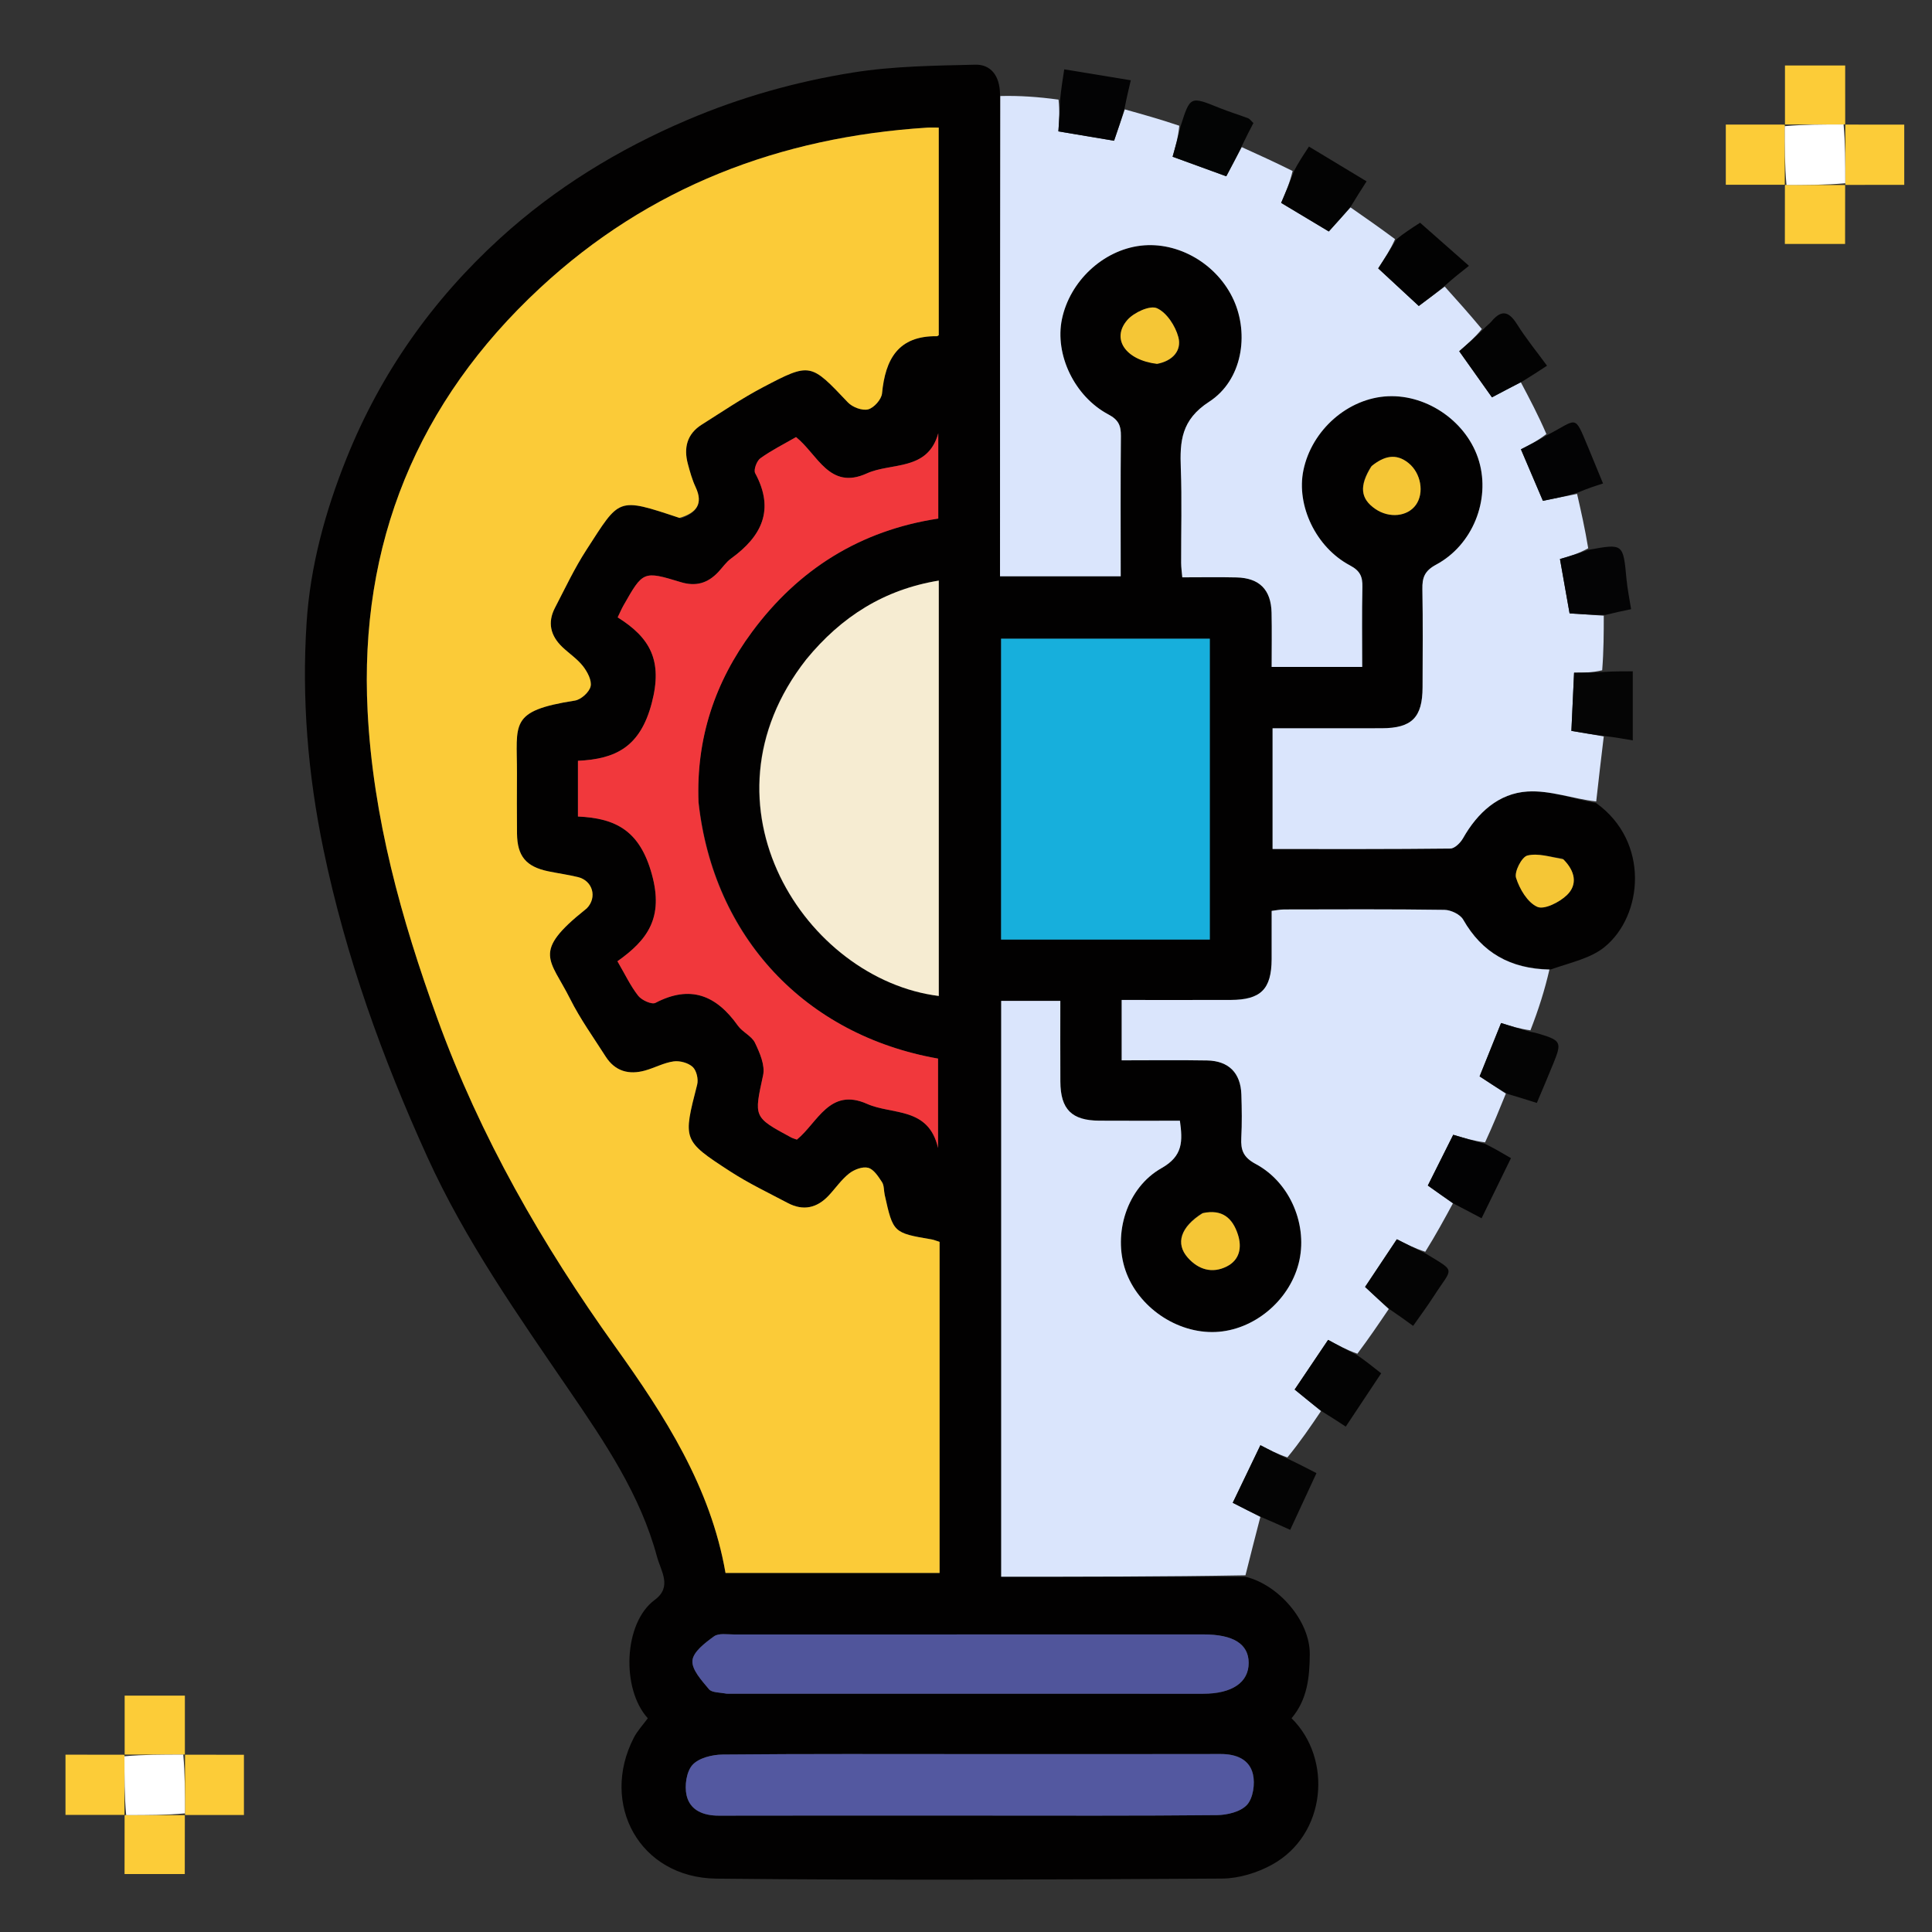 <svg version="1.1" id="Layer_1" xmlns="http://www.w3.org/2000/svg" xmlns:xlink="http://www.w3.org/1999/xlink" x="0px" y="0px"
	 width="100%" viewBox="0 0 512 512" enable-background="new 0 0 512 512" xml:space="preserve">
<rect x="0" y="0" width="512" height="512" fill="#333333" stroke="none"/>
<path opacity="0" stroke="none" 
	d="
M513,184 
	C513,293.973 513,403.447 513,512.96 
	C342.402,512.96 171.803,512.96 1.103,512.96 
	C1.103,342.443 1.103,171.887 1.103,1.165 
	C171.667,1.165 342.333,1.165 513,1.165 
	C513,61.863 513,122.682 513,184 
M489.905,48.993 
	C494.809,48.993 499.713,48.993 504.644,48.993 
	C504.644,43.344 504.644,38.325 504.644,33.034 
	C499.181,33.034 494.073,33.034 488.993,32.095 
	C488.993,27.191 488.993,22.288 488.993,17.356 
	C483.344,17.356 478.326,17.356 473.036,17.356 
	C473.036,22.818 473.036,27.926 472.096,33.007 
	C467.192,33.007 462.288,33.007 457.356,33.007 
	C457.356,38.655 457.356,43.673 457.356,48.964 
	C462.817,48.964 467.926,48.964 473.007,49.904 
	C473.007,54.808 473.007,59.712 473.007,64.644 
	C478.654,64.644 483.675,64.644 488.966,64.644 
	C488.966,59.181 488.966,54.073 489.905,48.993 
M49.905,480.993 
	C54.809,480.993 59.713,480.993 64.644,480.993 
	C64.644,475.346 64.644,470.325 64.644,465.034 
	C59.181,465.034 54.073,465.034 48.993,464.095 
	C48.993,459.191 48.993,454.288 48.993,449.356 
	C43.344,449.356 38.326,449.356 33.036,449.356 
	C33.036,454.816 33.036,459.925 32.096,465.007 
	C27.192,465.007 22.288,465.007 17.356,465.007 
	C17.356,470.653 17.356,475.674 17.356,480.964 
	C22.817,480.964 27.926,480.964 33.007,481.904 
	C33.007,486.808 33.007,491.712 33.007,496.644 
	C38.654,496.644 43.675,496.644 48.966,496.644 
	C48.966,491.181 48.966,486.073 49.905,480.993 
M360.216,358.464 
	C362.823,354.611 365.43,350.759 368.693,347.164 
	C370.482,348.461 372.271,349.758 374.496,351.371 
	C376.36,348.703 378.248,346.18 379.946,343.534 
	C385.032,335.61 386.086,337.276 378.218,331.459 
	C380.491,327.276 382.763,323.094 385.705,319.172 
	C388.007,320.397 390.31,321.622 392.632,322.857 
	C395.317,317.364 397.875,312.129 400.419,306.924 
	C397.938,305.463 395.94,304.287 393.984,302.341 
	C395.678,298.168 397.372,293.995 399.852,289.944 
	C402.36,290.736 404.868,291.529 407.274,292.29 
	C408.173,290.168 408.848,288.587 409.512,287.001 
	C410.244,285.25 410.977,283.5 411.691,281.742 
	C413.915,276.262 413.676,275.751 408.089,274.035 
	C407.338,273.805 406.572,273.626 406.122,272.692 
	C407.753,267.492 409.383,262.293 411.824,256.995 
	C416.331,255.047 421.547,253.968 425.211,250.985 
	C435.485,242.62 437.206,223.025 423.005,211.958 
	C423.675,206.357 424.346,200.756 425.854,195.02 
	C428.111,195.413 430.368,195.807 432.704,196.214 
	C432.704,189.727 432.704,183.894 432.704,177.903 
	C429.937,177.903 427.475,177.903 425.003,176.985 
	C425.007,172.378 425.012,167.771 425.762,162.798 
	C427.753,162.382 429.745,161.966 432.261,161.44 
	C431.846,158.788 431.285,156.124 431.034,153.432 
	C430.16,144.032 430.201,144.029 421.065,144.585 
	C420.024,140.02 418.984,135.455 418.278,130.218 
	C420.523,129.501 422.767,128.783 424.821,128.127 
	C423.363,124.583 422.108,121.492 420.821,118.415 
	C417.08,109.468 418.143,111.165 409.947,114.344 
	C407.637,109.985 405.327,105.626 403.705,101.022 
	C405.841,99.623 407.978,98.225 409.974,96.918 
	C407.169,93.081 404.389,89.678 402.068,85.986 
	C399.98,82.666 398.052,81.844 395.308,85.13 
	C394.69,85.87 393.845,86.42 392.534,86.691 
	C389.313,83.11 386.092,79.529 383.127,75.316 
	C385.043,73.8 386.96,72.284 389.288,70.442 
	C383.791,65.597 379.325,61.659 376.337,59.024 
	C373.926,60.586 372.019,61.822 369.402,62.969 
	C365.569,60.3 361.737,57.632 358.163,54.306 
	C359.417,52.345 360.671,50.384 362.157,48.059 
	C356.85,44.857 351.754,41.782 346.888,38.846 
	C345.281,41.276 344.056,43.13 342.129,44.908 
	C337.777,42.935 333.425,40.962 329.201,38.281 
	C330.199,36.372 331.198,34.464 332.172,32.602 
	C331.5,31.982 331.194,31.5 330.768,31.34 
	C328.255,30.394 325.676,29.613 323.188,28.608 
	C315.414,25.467 315.426,25.437 312.092,32.896 
	C307.423,31.594 302.755,30.291 298.02,28.188 
	C298.57,25.891 299.119,23.595 299.674,21.275 
	C293.879,20.323 288.1,19.373 282.03,18.376 
	C281.63,20.943 281.238,23.464 279.998,25.996 
	C275.054,25.658 270.11,25.32 265.015,24.212 
	C264.98,19.866 262.402,17.05 258.485,17.142 
	C247.643,17.399 236.684,17.516 226.017,19.225 
	C210.962,21.637 196.311,25.745 182.114,31.798 
	C163.78,39.616 147.102,49.84 132.476,63.184 
	C114.6,79.491 100.907,98.862 91.828,121.471 
	C86.192,135.503 82.227,150.047 81.255,164.949 
	C79.941,185.107 81.575,205.163 85.73,225.18 
	C91.617,253.536 101.341,280.406 113.25,306.613 
	C123.298,328.727 137.221,348.503 150.862,368.462 
	C160.281,382.244 169.699,396.122 174.116,412.562 
	C175.141,416.378 178.232,420.512 173.49,424.007 
	C165.263,430.07 164.584,447.552 171.673,455.359 
	C170.407,457.097 168.912,458.677 167.957,460.534 
	C158.962,478.019 169.407,497.644 189.886,497.858 
	C234.545,498.326 279.213,498.108 323.875,497.84 
	C328.327,497.814 333.2,496.31 337.132,494.14 
	C351.523,486.196 353.184,466.122 342.28,455.356 
	C346.44,450.421 347.048,444.633 347.107,438.425 
	C347.192,429.537 338.763,419.899 330.11,417.084 
	C331.409,412.055 332.709,407.025 334.722,402.187 
	C336.97,403.199 339.219,404.211 341.916,405.425 
	C344.364,400.139 346.607,395.296 348.877,390.395 
	C346.208,389.014 343.67,387.7 341.873,386.095 
	C344.608,382.049 347.343,378.002 350.733,374.199 
	C352.673,375.469 354.614,376.739 356.642,378.066 
	C359.945,373.096 363.041,368.437 366.026,363.943 
	C363.88,362.238 361.911,360.674 360.216,358.464 
z"/>
<path fill="#020101" opacity="1" stroke="none" 
	d="
M423.018,212.834 
	C437.206,223.025 435.485,242.62 425.211,250.985 
	C421.547,253.968 416.331,255.047 411.019,256.897 
	C400.231,256.723 392.779,252.493 387.762,243.711 
	C386.966,242.316 384.5,241.143 382.788,241.118 
	C368.635,240.912 354.478,240.993 340.322,241.018 
	C339.233,241.02 338.144,241.257 337.002,241.391 
	C337.002,245.879 337.019,250.039 336.998,254.199 
	C336.957,262.154 334.132,264.975 326.13,264.996 
	C316.527,265.021 306.923,265.002 297.252,265.002 
	C297.252,270.559 297.252,275.626 297.252,281 
	C304.961,281 312.425,280.901 319.884,281.032 
	C325.62,281.133 328.791,284.348 328.976,290.059 
	C329.1,293.885 329.155,297.727 328.954,301.547 
	C328.784,304.773 329.475,306.702 332.773,308.467 
	C342.084,313.448 346.72,325.009 344.138,334.903 
	C341.54,344.856 332.175,352.556 322.139,352.99 
	C311.876,353.434 301.587,346.39 298.251,336.637 
	C294.944,326.967 298.567,314.793 307.822,309.563 
	C313.539,306.332 313.431,302.425 312.688,297.002 
	C305.557,297.002 298.441,297.038 291.326,296.991 
	C284.003,296.944 281.055,293.989 281.008,286.654 
	C280.963,279.546 280.998,272.438 280.998,265.246 
	C275.454,265.246 270.387,265.246 265.324,265.246 
	C265.324,316.014 265.324,366.537 265.324,417.846 
	C287.104,417.846 308.56,417.846 330.017,417.846 
	C338.763,419.899 347.192,429.537 347.107,438.425 
	C347.048,444.633 346.44,450.421 342.28,455.356 
	C353.184,466.122 351.523,486.196 337.132,494.14 
	C333.2,496.31 328.327,497.814 323.875,497.84 
	C279.213,498.108 234.545,498.326 189.886,497.858 
	C169.407,497.644 158.962,478.019 167.957,460.534 
	C168.912,458.677 170.407,457.097 171.673,455.359 
	C164.584,447.552 165.263,430.07 173.49,424.007 
	C178.232,420.512 175.141,416.378 174.116,412.562 
	C169.699,396.122 160.281,382.244 150.862,368.462 
	C137.221,348.503 123.298,328.727 113.25,306.613 
	C101.341,280.406 91.617,253.536 85.73,225.18 
	C81.575,205.163 79.941,185.107 81.255,164.949 
	C82.227,150.047 86.192,135.503 91.828,121.471 
	C100.907,98.862 114.6,79.491 132.476,63.184 
	C147.102,49.84 163.78,39.616 182.114,31.798 
	C196.311,25.745 210.962,21.637 226.017,19.225 
	C236.684,17.516 247.643,17.399 258.485,17.142 
	C262.402,17.05 264.98,19.866 265.015,25.061 
	C265.014,68.176 265.014,110.441 265.014,152.731 
	C275.923,152.731 286.325,152.731 296.999,152.731 
	C296.999,140.161 296.931,127.857 297.052,115.555 
	C297.079,112.801 296.437,111.265 293.744,109.835 
	C284.685,105.024 279.491,93.911 281.419,84.609 
	C283.511,74.514 292.324,66.286 302.31,65.105 
	C312.264,63.928 322.608,69.976 326.935,79.503 
	C331.059,88.582 329.24,100.763 320.445,106.461 
	C313.009,111.278 312.656,116.962 312.928,124.165 
	C313.242,132.485 312.988,140.826 313.015,149.158 
	C313.019,150.415 313.209,151.671 313.319,153 
	C318.366,153 323.029,152.913 327.687,153.022 
	C333.757,153.165 336.845,156.274 336.979,162.372 
	C337.083,167.147 337,171.926 337,176.738 
	C345.241,176.738 352.977,176.738 360.999,176.738 
	C360.999,169.511 360.897,162.54 361.05,155.574 
	C361.11,152.831 360.473,151.278 357.761,149.841 
	C348.691,145.034 343.494,133.928 345.414,124.627 
	C347.62,113.94 357.248,105.5 367.789,105.014 
	C378.471,104.521 389,112.037 391.978,122.282 
	C394.957,132.528 390.303,144.414 380.608,149.626 
	C377.507,151.293 376.888,153.07 376.945,156.146 
	C377.105,164.808 377.02,173.476 376.995,182.141 
	C376.972,190.14 374.151,192.972 366.175,192.995 
	C356.564,193.021 346.951,193.001 337.244,193.001 
	C337.244,203.871 337.244,214.273 337.244,224.997 
	C353.115,224.997 368.744,225.056 384.371,224.876 
	C385.52,224.862 387.042,223.341 387.721,222.142 
	C391.562,215.357 397.169,210.232 404.808,209.761 
	C410.792,209.391 416.942,211.71 423.018,212.834 
M180.462,137.369 
	C184.568,135.936 186.432,133.537 184.35,129.101 
	C183.438,127.159 182.855,125.043 182.294,122.96 
	C181.14,118.667 182.057,114.991 185.991,112.515 
	C191.334,109.152 196.578,105.579 202.154,102.648 
	C214.802,96.001 214.808,96.202 224.717,106.656 
	C225.915,107.92 228.519,108.895 230.072,108.486 
	C231.612,108.08 233.594,105.846 233.747,104.257 
	C234.618,95.196 238.016,88.953 248.304,89.098 
	C248.445,89.1 248.589,88.94 248.779,88.827 
	C248.779,70.568 248.779,52.282 248.779,33.82 
	C247.604,33.82 246.643,33.766 245.691,33.827 
	C206.668,36.322 171.927,49.56 143.119,76.31 
	C110.626,106.48 95.159,144.03 97.419,188.465 
	C98.852,216.639 106.325,243.524 115.898,269.908 
	C127.278,301.274 143.685,329.832 163.068,356.903 
	C176.139,375.159 188.327,394.07 192.269,416.851 
	C211.302,416.851 230.018,416.851 248.998,416.851 
	C248.998,388.707 248.998,360.9 248.998,333.093 
	C248.998,331.773 248.998,330.452 248.998,329.111 
	C248.123,328.835 247.509,328.56 246.866,328.452 
	C236.746,326.736 236.682,326.686 234.457,316.659 
	C234.205,315.522 234.329,314.17 233.739,313.271 
	C232.765,311.787 231.542,309.864 230.07,309.479 
	C228.589,309.091 226.353,309.945 225.027,310.99 
	C222.965,312.616 221.427,314.896 219.606,316.841 
	C216.494,320.165 212.839,320.96 208.765,318.807 
	C203.624,316.091 198.34,313.573 193.478,310.415 
	C180.853,302.218 180.994,302.113 184.757,287.434 
	C185.121,286.012 184.59,283.695 183.58,282.76 
	C182.4,281.668 180.158,281.055 178.521,281.281 
	C175.936,281.638 173.505,282.988 170.948,283.701 
	C166.655,284.899 162.994,283.9 160.505,279.997 
	C157.289,274.952 153.765,270.049 151.094,264.723 
	C145.763,254.094 140.861,252.428 155.125,241.03 
	C155.256,240.926 155.396,240.832 155.512,240.713 
	C158.315,237.837 157.097,233.395 153.162,232.435 
	C150.579,231.806 147.932,231.451 145.326,230.912 
	C139.418,229.69 137.084,226.917 137.012,220.907 
	C136.949,215.576 136.986,210.242 137.001,204.91 
	C137.038,191.686 134.771,188.42 152.362,185.658 
	C153.979,185.405 156.154,183.443 156.514,181.909 
	C156.88,180.345 155.674,178.06 154.526,176.579 
	C153.019,174.636 150.857,173.212 149.045,171.492 
	C145.912,168.517 145.027,165.013 147.064,161.092 
	C149.745,155.932 152.229,150.627 155.381,145.763 
	C164.342,131.934 163.397,131.703 180.462,137.369 
M185.1,212.257 
	C184.455,195.619 189.493,180.711 199.301,167.457 
	C211.622,150.805 228.031,140.556 248.651,137.427 
	C248.651,129.687 248.651,122.252 248.651,114.817 
	C245.868,124.922 236.22,122.502 229.709,125.465 
	C219.787,129.98 216.689,120.401 210.957,115.831 
	C207.728,117.697 204.443,119.33 201.505,121.446 
	C200.541,122.14 199.659,124.527 200.126,125.391 
	C205.381,135.112 201.867,142.133 193.74,148.014 
	C192.416,148.973 191.457,150.43 190.309,151.639 
	C187.544,154.554 184.432,155.502 180.381,154.266 
	C170.441,151.233 170.399,151.354 165.211,160.488 
	C164.732,161.331 164.355,162.233 163.687,163.608 
	C172.259,168.978 175.704,175.011 172.717,186.343 
	C169.658,197.947 163.202,201.146 153.163,201.621 
	C153.163,206.772 153.163,211.24 153.163,216.385 
	C163.227,216.841 169.548,220.132 172.739,231.654 
	C175.953,243.258 171.577,249.116 163.625,254.743 
	C165.675,258.252 167.1,261.317 169.138,263.898 
	C170.061,265.067 172.722,266.281 173.704,265.768 
	C183.007,260.906 189.855,263.799 195.538,271.8 
	C196.769,273.532 199.209,274.536 200.081,276.359 
	C201.345,279 202.794,282.32 202.231,284.934 
	C199.836,296.06 199.574,296.006 209.659,301.434 
	C210.081,301.661 210.564,301.778 211.183,302.008 
	C216.687,297.529 219.836,288.115 229.768,292.533 
	C236.444,295.502 246.057,293.247 248.593,304.219 
	C248.593,295.593 248.593,288.018 248.593,280.538 
	C213.394,274.341 189.021,248.331 185.1,212.257 
M291.5,248.997 
	C301.258,248.997 311.017,248.997 320.613,248.997 
	C320.613,221.926 320.613,195.537 320.613,169.255 
	C301.957,169.255 283.686,169.255 265.298,169.255 
	C265.298,195.895 265.298,222.283 265.298,248.997 
	C273.894,248.997 282.197,248.997 291.5,248.997 
M213.477,174.999 
	C183.395,213.347 213.599,259.548 248.786,263.942 
	C248.786,227.329 248.786,190.742 248.786,153.862 
	C234.354,156.227 222.993,163.374 213.477,174.999 
M258.5,481.147 
	C279.828,481.147 301.157,481.242 322.482,481.029 
	C325.237,481.002 328.812,480.136 330.483,478.284 
	C332.097,476.495 332.632,472.72 332.043,470.189 
	C331.12,466.216 327.578,464.822 323.482,464.832 
	C301.488,464.883 279.494,464.854 257.5,464.853 
	C235.505,464.853 213.51,464.761 191.518,464.97 
	C188.763,464.997 185.188,465.864 183.517,467.716 
	C181.903,469.505 181.368,473.279 181.957,475.81 
	C182.88,479.784 186.421,481.178 190.517,481.168 
	C212.845,481.117 235.172,481.146 258.5,481.147 
M192.988,448.862 
	C234.941,448.863 276.894,448.866 318.847,448.861 
	C326.53,448.86 330.935,445.845 330.911,440.654 
	C330.889,435.683 326.852,433.138 318.943,433.138 
	C277.49,433.135 236.036,433.132 194.583,433.152 
	C192.763,433.153 190.479,432.74 189.223,433.646 
	C186.871,435.345 183.695,437.75 183.501,440.081 
	C183.299,442.504 185.989,445.378 187.884,447.665 
	C188.652,448.591 190.663,448.486 192.988,448.862 
M318.383,321.626 
	C312.87,325.155 311.447,329.548 314.784,333.305 
	C317.589,336.464 321.237,337.566 325.074,335.642 
	C328.529,333.91 329.183,330.589 328.036,327.102 
	C326.648,322.88 323.961,320.346 318.383,321.626 
M414.014,227.471 
	C410.908,227.121 407.618,226.022 404.773,226.726 
	C403.277,227.096 401.267,231.023 401.77,232.627 
	C402.703,235.595 404.808,239.161 407.393,240.319 
	C409.247,241.15 413.289,239.102 415.256,237.201 
	C418.117,234.437 417.477,230.87 414.014,227.471 
M363.235,123.768 
	C360.137,128.812 360.521,132.183 364.504,134.896 
	C368.175,137.396 372.97,136.917 375.204,133.827 
	C377.501,130.65 376.594,125.372 373.239,122.688 
	C369.945,120.053 366.806,120.829 363.235,123.768 
M306.973,96.359 
	C310.882,95.61 313.197,92.818 312.275,89.338 
	C311.492,86.379 309.182,82.832 306.596,81.678 
	C304.739,80.85 300.478,82.814 298.754,84.803 
	C294.443,89.774 298.228,95.405 306.973,96.359 
z"/>
<path fill="#DAE5FC" opacity="1" stroke="none" 
	d="
M423.012,212.396 
	C416.942,211.71 410.792,209.391 404.808,209.761 
	C397.169,210.232 391.562,215.357 387.721,222.142 
	C387.042,223.341 385.52,224.862 384.371,224.876 
	C368.744,225.056 353.115,224.997 337.244,224.997 
	C337.244,214.273 337.244,203.871 337.244,193.001 
	C346.951,193.001 356.564,193.021 366.175,192.995 
	C374.151,192.972 376.972,190.14 376.995,182.141 
	C377.02,173.476 377.105,164.808 376.945,156.146 
	C376.888,153.07 377.507,151.293 380.608,149.626 
	C390.303,144.414 394.957,132.528 391.978,122.282 
	C389,112.037 378.471,104.521 367.789,105.014 
	C357.248,105.5 347.62,113.94 345.414,124.627 
	C343.494,133.928 348.691,145.034 357.761,149.841 
	C360.473,151.278 361.11,152.831 361.05,155.574 
	C360.897,162.54 360.999,169.511 360.999,176.738 
	C352.977,176.738 345.241,176.738 337,176.738 
	C337,171.926 337.083,167.147 336.979,162.372 
	C336.845,156.274 333.757,153.165 327.687,153.022 
	C323.029,152.913 318.366,153 313.319,153 
	C313.209,151.671 313.019,150.415 313.015,149.158 
	C312.988,140.826 313.242,132.485 312.928,124.165 
	C312.656,116.962 313.009,111.278 320.445,106.461 
	C329.24,100.763 331.059,88.582 326.935,79.503 
	C322.608,69.976 312.264,63.928 302.31,65.105 
	C292.324,66.286 283.511,74.514 281.419,84.609 
	C279.491,93.911 284.685,105.024 293.744,109.835 
	C296.437,111.265 297.079,112.801 297.052,115.555 
	C296.931,127.857 296.999,140.161 296.999,152.731 
	C286.325,152.731 275.923,152.731 265.014,152.731 
	C265.014,110.441 265.014,68.176 265.09,25.447 
	C270.11,25.32 275.054,25.658 280.519,26.401 
	C280.861,29.407 280.681,32.006 280.487,34.82 
	C285.604,35.679 290.462,36.495 295.24,37.298 
	C296.294,34.219 297.19,31.604 298.086,28.989 
	C302.755,30.291 307.423,31.594 312.524,33.321 
	C312.251,36.236 311.547,38.726 310.753,41.536 
	C315.647,43.32 320.323,45.024 324.975,46.719 
	C326.497,43.847 327.785,41.418 329.073,38.989 
	C333.425,40.962 337.777,42.935 342.552,45.315 
	C341.847,48.346 340.72,50.972 339.518,53.769 
	C343.944,56.423 348.12,58.927 352.145,61.341 
	C354.252,59.007 356.078,56.985 357.904,54.963 
	C361.737,57.632 365.569,60.3 369.703,63.375 
	C368.51,66.084 367.016,68.387 365.24,71.124 
	C368.719,74.347 372.428,77.783 375.995,81.086 
	C378.49,79.221 380.681,77.584 382.871,75.948 
	C386.092,79.529 389.313,83.11 392.702,87.195 
	C390.9,89.421 388.929,91.143 386.71,93.081 
	C389.661,97.237 392.509,101.248 395.385,105.298 
	C398.099,103.864 400.558,102.566 403.017,101.267 
	C405.327,105.626 407.637,109.985 409.812,115.025 
	C407.519,116.805 405.36,117.904 403.062,119.073 
	C405.164,124 407.076,128.483 408.883,132.72 
	C412.228,132.045 415.085,131.467 417.943,130.89 
	C418.984,135.455 420.024,140.02 420.892,145.297 
	C418.375,146.696 416.031,147.384 413.406,148.155 
	C414.305,153.229 415.157,158.037 415.957,162.552 
	C419.296,162.777 422.156,162.971 425.016,163.164 
	C425.012,167.771 425.007,172.378 424.597,177.627 
	C421.91,178.27 419.628,178.27 417.148,178.27 
	C416.892,183.811 416.665,188.729 416.435,193.693 
	C419.496,194.214 422.256,194.685 425.016,195.155 
	C424.346,200.756 423.675,206.357 423.012,212.396 
z"/>
<path fill="#DAE5FC" opacity="1" stroke="none" 
	d="
M330.063,417.465 
	C308.56,417.846 287.104,417.846 265.324,417.846 
	C265.324,366.537 265.324,316.014 265.324,265.246 
	C270.387,265.246 275.454,265.246 280.998,265.246 
	C280.998,272.438 280.963,279.546 281.008,286.654 
	C281.055,293.989 284.003,296.944 291.326,296.991 
	C298.441,297.038 305.557,297.002 312.688,297.002 
	C313.431,302.425 313.539,306.332 307.822,309.563 
	C298.567,314.793 294.944,326.967 298.251,336.637 
	C301.587,346.39 311.876,353.434 322.139,352.99 
	C332.175,352.556 341.54,344.856 344.138,334.903 
	C346.72,325.009 342.084,313.448 332.773,308.467 
	C329.475,306.702 328.784,304.773 328.954,301.547 
	C329.155,297.727 329.1,293.885 328.976,290.059 
	C328.791,284.348 325.62,281.133 319.884,281.032 
	C312.425,280.901 304.961,281 297.252,281 
	C297.252,275.626 297.252,270.559 297.252,265.002 
	C306.923,265.002 316.527,265.021 326.13,264.996 
	C334.132,264.975 336.957,262.154 336.998,254.199 
	C337.019,250.039 337.002,245.879 337.002,241.391 
	C338.144,241.257 339.233,241.02 340.322,241.018 
	C354.478,240.993 368.635,240.912 382.788,241.118 
	C384.5,241.143 386.966,242.316 387.762,243.711 
	C392.779,252.493 400.231,256.723 410.614,256.947 
	C409.383,262.293 407.753,267.492 405.582,273.041 
	C402.719,272.661 400.397,271.932 397.8,271.116 
	C395.837,275.995 393.946,280.693 392.113,285.251 
	C394.565,286.863 396.816,288.342 399.066,289.822 
	C397.372,293.995 395.678,298.168 393.559,302.737 
	C390.556,302.36 387.978,301.587 385.122,300.73 
	C382.839,305.29 380.587,309.792 378.392,314.178 
	C380.843,315.925 382.939,317.418 385.035,318.912 
	C382.763,323.094 380.491,327.276 377.715,331.73 
	C374.941,330.844 372.67,329.686 370.179,328.416 
	C367.29,332.752 364.48,336.97 361.762,341.049 
	C364.036,343.173 366.036,345.039 368.036,346.906 
	C365.43,350.759 362.823,354.611 359.721,358.745 
	C356.861,357.743 354.495,356.459 351.961,355.084 
	C348.921,359.596 345.98,363.961 343.098,368.239 
	C345.542,370.24 347.81,372.098 350.079,373.955 
	C347.343,378.002 344.608,382.049 341.176,386.228 
	C338.458,385.307 336.438,384.254 334.022,382.994 
	C331.537,388.164 329.125,393.183 326.688,398.254 
	C329.401,399.64 331.705,400.818 334.009,401.995 
	C332.709,407.025 331.409,412.055 330.063,417.465 
z"/>
<path fill="#040404" opacity="1" stroke="none" 
	d="
M399.459,289.883 
	C396.816,288.342 394.565,286.863 392.113,285.251 
	C393.946,280.693 395.837,275.995 397.8,271.116 
	C400.397,271.932 402.719,272.661 405.427,273.407 
	C406.572,273.626 407.338,273.805 408.089,274.035 
	C413.676,275.751 413.915,276.262 411.691,281.742 
	C410.977,283.5 410.244,285.25 409.512,287.001 
	C408.848,288.587 408.173,290.168 407.274,292.29 
	C404.868,291.529 402.36,290.736 399.459,289.883 
z"/>
<path fill="#040404" opacity="1" stroke="none" 
	d="
M334.365,402.091 
	C331.705,400.818 329.401,399.64 326.688,398.254 
	C329.125,393.183 331.537,388.164 334.022,382.994 
	C336.438,384.254 338.458,385.307 340.806,386.374 
	C343.67,387.7 346.208,389.014 348.877,390.395 
	C346.607,395.296 344.364,400.139 341.916,405.425 
	C339.219,404.211 336.97,403.199 334.365,402.091 
z"/>
<path fill="#030303" opacity="1" stroke="none" 
	d="
M350.406,374.077 
	C347.81,372.098 345.542,370.24 343.098,368.239 
	C345.98,363.961 348.921,359.596 351.961,355.084 
	C354.495,356.459 356.861,357.743 359.584,359.068 
	C361.911,360.674 363.88,362.238 366.026,363.943 
	C363.041,368.437 359.945,373.096 356.642,378.066 
	C354.614,376.739 352.673,375.469 350.406,374.077 
z"/>
<path fill="#030404" opacity="1" stroke="none" 
	d="
M329.137,38.635 
	C327.785,41.418 326.497,43.847 324.975,46.719 
	C320.323,45.024 315.647,43.32 310.753,41.536 
	C311.547,38.726 312.251,36.236 312.893,33.364 
	C315.426,25.437 315.414,25.467 323.188,28.608 
	C325.676,29.613 328.255,30.394 330.768,31.34 
	C331.194,31.5 331.5,31.982 332.172,32.602 
	C331.198,34.464 330.199,36.372 329.137,38.635 
z"/>
<path fill="#040404" opacity="1" stroke="none" 
	d="
M368.364,347.035 
	C366.036,345.039 364.036,343.173 361.762,341.049 
	C364.48,336.97 367.29,332.752 370.179,328.416 
	C372.67,329.686 374.941,330.844 377.578,332.055 
	C386.086,337.276 385.032,335.61 379.946,343.534 
	C378.248,346.18 376.36,348.703 374.496,351.371 
	C372.271,349.758 370.482,348.461 368.364,347.035 
z"/>
<path fill="#030303" opacity="1" stroke="none" 
	d="
M403.361,101.145 
	C400.558,102.566 398.099,103.864 395.385,105.298 
	C392.509,101.248 389.661,97.237 386.71,93.081 
	C388.929,91.143 390.9,89.421 392.987,87.378 
	C393.845,86.42 394.69,85.87 395.308,85.13 
	C398.052,81.844 399.98,82.666 402.068,85.986 
	C404.389,89.678 407.169,93.081 409.974,96.918 
	C407.978,98.225 405.841,99.623 403.361,101.145 
z"/>
<path fill="#040405" opacity="1" stroke="none" 
	d="
M425.389,162.981 
	C422.156,162.971 419.296,162.777 415.957,162.552 
	C415.157,158.037 414.305,153.229 413.406,148.155 
	C416.031,147.384 418.375,146.696 420.933,145.721 
	C430.201,144.029 430.16,144.032 431.034,153.432 
	C431.285,156.124 431.846,158.788 432.261,161.44 
	C429.745,161.966 427.753,162.382 425.389,162.981 
z"/>
<path fill="#030303" opacity="1" stroke="none" 
	d="
M358.034,54.634 
	C356.078,56.985 354.252,59.007 352.145,61.341 
	C348.12,58.927 343.944,56.423 339.518,53.769 
	C340.72,50.972 341.847,48.346 342.903,45.352 
	C344.056,43.13 345.281,41.276 346.888,38.846 
	C351.754,41.782 356.85,44.857 362.157,48.059 
	C360.671,50.384 359.417,52.345 358.034,54.634 
z"/>
<path fill="#020203" opacity="1" stroke="none" 
	d="
M385.37,319.042 
	C382.939,317.418 380.843,315.925 378.392,314.178 
	C380.587,309.792 382.839,305.29 385.122,300.73 
	C387.978,301.587 390.556,302.36 393.539,303.122 
	C395.94,304.287 397.938,305.463 400.419,306.924 
	C397.875,312.129 395.317,317.364 392.632,322.857 
	C390.31,321.622 388.007,320.397 385.37,319.042 
z"/>
<path fill="#030304" opacity="1" stroke="none" 
	d="
M298.053,28.588 
	C297.19,31.604 296.294,34.219 295.24,37.298 
	C290.462,36.495 285.604,35.679 280.487,34.82 
	C280.681,32.006 280.861,29.407 280.943,26.396 
	C281.238,23.464 281.63,20.943 282.03,18.376 
	C288.1,19.373 293.879,20.323 299.674,21.275 
	C299.119,23.595 298.57,25.891 298.053,28.588 
z"/>
<path fill="#050505" opacity="1" stroke="none" 
	d="
M425.435,195.088 
	C422.256,194.685 419.496,194.214 416.435,193.693 
	C416.665,188.729 416.892,183.811 417.148,178.27 
	C419.628,178.27 421.91,178.27 424.602,178.087 
	C427.475,177.903 429.937,177.903 432.704,177.903 
	C432.704,183.894 432.704,189.727 432.704,196.214 
	C430.368,195.807 428.111,195.413 425.435,195.088 
z"/>
<path fill="#030304" opacity="1" stroke="none" 
	d="
M418.11,130.554 
	C415.085,131.467 412.228,132.045 408.883,132.72 
	C407.076,128.483 405.164,124 403.062,119.073 
	C405.36,117.904 407.519,116.805 409.852,115.39 
	C418.143,111.165 417.08,109.468 420.821,118.415 
	C422.108,121.492 423.363,124.583 424.821,128.127 
	C422.767,128.783 420.523,129.501 418.11,130.554 
z"/>
<path fill="#020202" opacity="1" stroke="none" 
	d="
M382.999,75.632 
	C380.681,77.584 378.49,79.221 375.995,81.086 
	C372.428,77.783 368.719,74.347 365.24,71.124 
	C367.016,68.387 368.51,66.084 370.058,63.42 
	C372.019,61.822 373.926,60.586 376.337,59.024 
	C379.325,61.659 383.791,65.597 389.288,70.442 
	C386.96,72.284 385.043,73.8 382.999,75.632 
z"/>
<path fill="#FCCC38" opacity="1" stroke="none" 
	d="
M33.036,465.034 
	C33.036,459.925 33.036,454.816 33.036,449.356 
	C38.326,449.356 43.344,449.356 48.993,449.356 
	C48.993,454.288 48.993,459.191 48.996,464.548 
	C48.999,465 49.034,464.966 48.565,464.979 
	C43.053,464.984 38.009,464.975 32.983,464.983 
	C33.001,465 33.036,465.034 33.036,465.034 
z"/>
<path fill="#FCCC38" opacity="1" stroke="none" 
	d="
M33.034,480.964 
	C27.926,480.964 22.817,480.964 17.356,480.964 
	C17.356,475.674 17.356,470.653 17.356,465.007 
	C22.288,465.007 27.192,465.007 32.566,465.02 
	C33.036,465.034 33.001,465 32.997,465.452 
	C32.984,470.947 32.975,475.991 32.983,481.017 
	C33,480.999 33.034,480.964 33.034,480.964 
z"/>
<path fill="#FCCC38" opacity="1" stroke="none" 
	d="
M48.982,465.017 
	C54.073,465.034 59.181,465.034 64.644,465.034 
	C64.644,470.325 64.644,475.346 64.644,480.993 
	C59.713,480.993 54.809,480.993 49.452,480.996 
	C49,480.999 49.034,481.034 49.021,480.565 
	C49.016,475.053 49.025,470.009 49.034,464.966 
	C49.034,464.966 48.999,465 48.982,465.017 
z"/>
<path fill="#FCCC38" opacity="1" stroke="none" 
	d="
M48.983,480.982 
	C48.966,486.073 48.966,491.181 48.966,496.644 
	C43.675,496.644 38.654,496.644 33.007,496.644 
	C33.007,491.712 33.007,486.808 33.021,481.434 
	C33.034,480.964 33,480.999 33.452,481.003 
	C38.947,481.016 43.991,481.025 49.034,481.034 
	C49.034,481.034 49,480.999 48.983,480.982 
z"/>
<path fill="#FCCC38" opacity="1" stroke="none" 
	d="
M473.036,33.034 
	C473.036,27.926 473.036,22.818 473.036,17.356 
	C478.326,17.356 483.344,17.356 488.993,17.356 
	C488.993,22.288 488.993,27.191 488.996,32.548 
	C488.999,33 489.034,32.966 488.565,32.979 
	C483.053,32.984 478.009,32.975 472.983,32.983 
	C473.001,33 473.036,33.034 473.036,33.034 
z"/>
<path fill="#FCCC38" opacity="1" stroke="none" 
	d="
M473.034,48.964 
	C467.926,48.964 462.817,48.964 457.356,48.964 
	C457.356,43.673 457.356,38.655 457.356,33.007 
	C462.288,33.007 467.192,33.007 472.566,33.021 
	C473.036,33.034 473.001,33 472.997,33.452 
	C472.984,38.947 472.975,43.991 472.983,49.017 
	C473,48.999 473.034,48.964 473.034,48.964 
z"/>
<path fill="#FCCC38" opacity="1" stroke="none" 
	d="
M488.982,33.017 
	C494.073,33.034 499.181,33.034 504.644,33.034 
	C504.644,38.325 504.644,43.344 504.644,48.993 
	C499.713,48.993 494.809,48.993 489.452,48.996 
	C489,48.999 489.034,49.034 489.021,48.565 
	C489.016,43.053 489.025,38.009 489.034,32.966 
	C489.034,32.966 488.999,33 488.982,33.017 
z"/>
<path fill="#FCCC38" opacity="1" stroke="none" 
	d="
M488.983,48.982 
	C488.966,54.073 488.966,59.181 488.966,64.644 
	C483.675,64.644 478.654,64.644 473.007,64.644 
	C473.007,59.712 473.007,54.808 473.02,49.434 
	C473.034,48.964 473,48.999 473.452,49.003 
	C478.947,49.016 483.991,49.025 489.034,49.034 
	C489.034,49.034 489,48.999 488.983,48.982 
z"/>
<path fill="#FBCB38" opacity="1" stroke="none" 
	d="
M180.062,137.251 
	C163.397,131.703 164.342,131.934 155.381,145.763 
	C152.229,150.627 149.745,155.932 147.064,161.092 
	C145.027,165.013 145.912,168.517 149.045,171.492 
	C150.857,173.212 153.019,174.636 154.526,176.579 
	C155.674,178.06 156.88,180.345 156.514,181.909 
	C156.154,183.443 153.979,185.405 152.362,185.658 
	C134.771,188.42 137.038,191.686 137.001,204.91 
	C136.986,210.242 136.949,215.576 137.012,220.907 
	C137.084,226.917 139.418,229.69 145.326,230.912 
	C147.932,231.451 150.579,231.806 153.162,232.435 
	C157.097,233.395 158.315,237.837 155.512,240.713 
	C155.396,240.832 155.256,240.926 155.125,241.03 
	C140.861,252.428 145.763,254.094 151.094,264.723 
	C153.765,270.049 157.289,274.952 160.505,279.997 
	C162.994,283.9 166.655,284.899 170.948,283.701 
	C173.505,282.988 175.936,281.638 178.521,281.281 
	C180.158,281.055 182.4,281.668 183.58,282.76 
	C184.59,283.695 185.121,286.012 184.757,287.434 
	C180.994,302.113 180.853,302.218 193.478,310.415 
	C198.34,313.573 203.624,316.091 208.765,318.807 
	C212.839,320.96 216.494,320.165 219.606,316.841 
	C221.427,314.896 222.965,312.616 225.027,310.99 
	C226.353,309.945 228.589,309.091 230.07,309.479 
	C231.542,309.864 232.765,311.787 233.739,313.271 
	C234.329,314.17 234.205,315.522 234.457,316.659 
	C236.682,326.686 236.746,326.736 246.866,328.452 
	C247.509,328.56 248.123,328.835 248.998,329.111 
	C248.998,330.452 248.998,331.773 248.998,333.093 
	C248.998,360.9 248.998,388.707 248.998,416.851 
	C230.018,416.851 211.302,416.851 192.269,416.851 
	C188.327,394.07 176.139,375.159 163.068,356.903 
	C143.685,329.832 127.278,301.274 115.898,269.908 
	C106.325,243.524 98.852,216.639 97.419,188.465 
	C95.159,144.03 110.626,106.48 143.119,76.31 
	C171.927,49.56 206.668,36.322 245.691,33.827 
	C246.643,33.766 247.604,33.82 248.779,33.82 
	C248.779,52.282 248.779,70.568 248.779,88.827 
	C248.589,88.94 248.445,89.1 248.304,89.098 
	C238.016,88.953 234.618,95.196 233.747,104.257 
	C233.594,105.846 231.612,108.08 230.072,108.486 
	C228.519,108.895 225.915,107.92 224.717,106.656 
	C214.808,96.202 214.802,96.001 202.154,102.648 
	C196.578,105.579 191.334,109.152 185.991,112.515 
	C182.057,114.991 181.14,118.667 182.294,122.96 
	C182.855,125.043 183.438,127.159 184.35,129.101 
	C186.432,133.537 184.568,135.936 180.062,137.251 
z"/>
<path fill="#F1383C" opacity="1" stroke="none" 
	d="
M185.117,212.719 
	C189.021,248.331 213.394,274.341 248.593,280.538 
	C248.593,288.018 248.593,295.593 248.593,304.219 
	C246.057,293.247 236.444,295.502 229.768,292.533 
	C219.836,288.115 216.687,297.529 211.183,302.008 
	C210.564,301.778 210.081,301.661 209.659,301.434 
	C199.574,296.006 199.836,296.06 202.231,284.934 
	C202.794,282.32 201.345,279 200.081,276.359 
	C199.209,274.536 196.769,273.532 195.538,271.8 
	C189.855,263.799 183.007,260.906 173.704,265.768 
	C172.722,266.281 170.061,265.067 169.138,263.898 
	C167.1,261.317 165.675,258.252 163.625,254.743 
	C171.577,249.116 175.953,243.258 172.739,231.654 
	C169.548,220.132 163.227,216.841 153.163,216.385 
	C153.163,211.24 153.163,206.772 153.163,201.621 
	C163.202,201.146 169.658,197.947 172.717,186.343 
	C175.704,175.011 172.259,168.978 163.687,163.608 
	C164.355,162.233 164.732,161.331 165.211,160.488 
	C170.399,151.354 170.441,151.233 180.381,154.266 
	C184.432,155.502 187.544,154.554 190.309,151.639 
	C191.457,150.43 192.416,148.973 193.74,148.014 
	C201.867,142.133 205.381,135.112 200.126,125.391 
	C199.659,124.527 200.541,122.14 201.505,121.446 
	C204.443,119.33 207.728,117.697 210.957,115.831 
	C216.689,120.401 219.787,129.98 229.709,125.465 
	C236.22,122.502 245.868,124.922 248.651,114.817 
	C248.651,122.252 248.651,129.687 248.651,137.427 
	C228.031,140.556 211.622,150.805 199.301,167.457 
	C189.493,180.711 184.455,195.619 185.117,212.719 
z"/>
<path fill="#17AFDC" opacity="1" stroke="none" 
	d="
M291,248.997 
	C282.197,248.997 273.894,248.997 265.298,248.997 
	C265.298,222.283 265.298,195.895 265.298,169.255 
	C283.686,169.255 301.957,169.255 320.613,169.255 
	C320.613,195.537 320.613,221.926 320.613,248.997 
	C311.017,248.997 301.258,248.997 291,248.997 
z"/>
<path fill="#F6ECD2" opacity="1" stroke="none" 
	d="
M213.697,174.717 
	C222.993,163.374 234.354,156.227 248.786,153.862 
	C248.786,190.742 248.786,227.329 248.786,263.942 
	C213.599,259.548 183.395,213.347 213.697,174.717 
z"/>
<path fill="#5358A0" opacity="1" stroke="none" 
	d="
M258,481.147 
	C235.172,481.146 212.845,481.117 190.517,481.168 
	C186.421,481.178 182.88,479.784 181.957,475.81 
	C181.368,473.279 181.903,469.505 183.517,467.716 
	C185.188,465.864 188.763,464.997 191.518,464.97 
	C213.51,464.761 235.505,464.853 257.5,464.853 
	C279.494,464.854 301.488,464.883 323.482,464.832 
	C327.578,464.822 331.12,466.216 332.043,470.189 
	C332.632,472.72 332.097,476.495 330.483,478.284 
	C328.812,480.136 325.237,481.002 322.482,481.029 
	C301.157,481.242 279.828,481.147 258,481.147 
z"/>
<path fill="#50559B" opacity="1" stroke="none" 
	d="
M192.548,448.856 
	C190.663,448.486 188.652,448.591 187.884,447.665 
	C185.989,445.378 183.299,442.504 183.501,440.081 
	C183.695,437.75 186.871,435.345 189.223,433.646 
	C190.479,432.74 192.763,433.153 194.583,433.152 
	C236.036,433.132 277.49,433.135 318.943,433.138 
	C326.852,433.138 330.889,435.683 330.911,440.654 
	C330.935,445.845 326.53,448.86 318.847,448.861 
	C276.894,448.866 234.941,448.863 192.548,448.856 
z"/>
<path fill="#F5C636" opacity="1" stroke="none" 
	d="
M318.744,321.486 
	C323.961,320.346 326.648,322.88 328.036,327.102 
	C329.183,330.589 328.529,333.91 325.074,335.642 
	C321.237,337.566 317.589,336.464 314.784,333.305 
	C311.447,329.548 312.87,325.155 318.744,321.486 
z"/>
<path fill="#F5C636" opacity="1" stroke="none" 
	d="
M414.296,227.723 
	C417.477,230.87 418.117,234.437 415.256,237.201 
	C413.289,239.102 409.247,241.15 407.393,240.319 
	C404.808,239.161 402.703,235.595 401.77,232.627 
	C401.267,231.023 403.277,227.096 404.773,226.726 
	C407.618,226.022 410.908,227.121 414.296,227.723 
z"/>
<path fill="#F5C636" opacity="1" stroke="none" 
	d="
M363.506,123.497 
	C366.806,120.829 369.945,120.053 373.239,122.688 
	C376.594,125.372 377.501,130.65 375.204,133.827 
	C372.97,136.917 368.175,137.396 364.504,134.896 
	C360.521,132.183 360.137,128.812 363.506,123.497 
z"/>
<path fill="#F5C636" opacity="1" stroke="none" 
	d="
M306.61,96.435 
	C298.228,95.405 294.443,89.774 298.754,84.803 
	C300.478,82.814 304.739,80.85 306.596,81.678 
	C309.182,82.832 311.492,86.379 312.275,89.338 
	C313.197,92.818 310.882,95.61 306.61,96.435 
z"/>
<path fill="#FFFFFF" opacity="1" stroke="none" 
	d="
M49.021,480.565 
	C43.991,481.025 38.947,481.016 33.435,481.021 
	C32.975,475.991 32.984,470.947 32.979,465.435 
	C38.009,464.975 43.053,464.984 48.565,464.979 
	C49.025,470.009 49.016,475.053 49.021,480.565 
z"/>
<path fill="#FFFFFF" opacity="1" stroke="none" 
	d="
M489.021,48.565 
	C483.991,49.025 478.947,49.016 473.435,49.021 
	C472.975,43.991 472.984,38.947 472.979,33.435 
	C478.009,32.975 483.053,32.984 488.565,32.979 
	C489.025,38.009 489.016,43.053 489.021,48.565 
z"/>
</svg>
